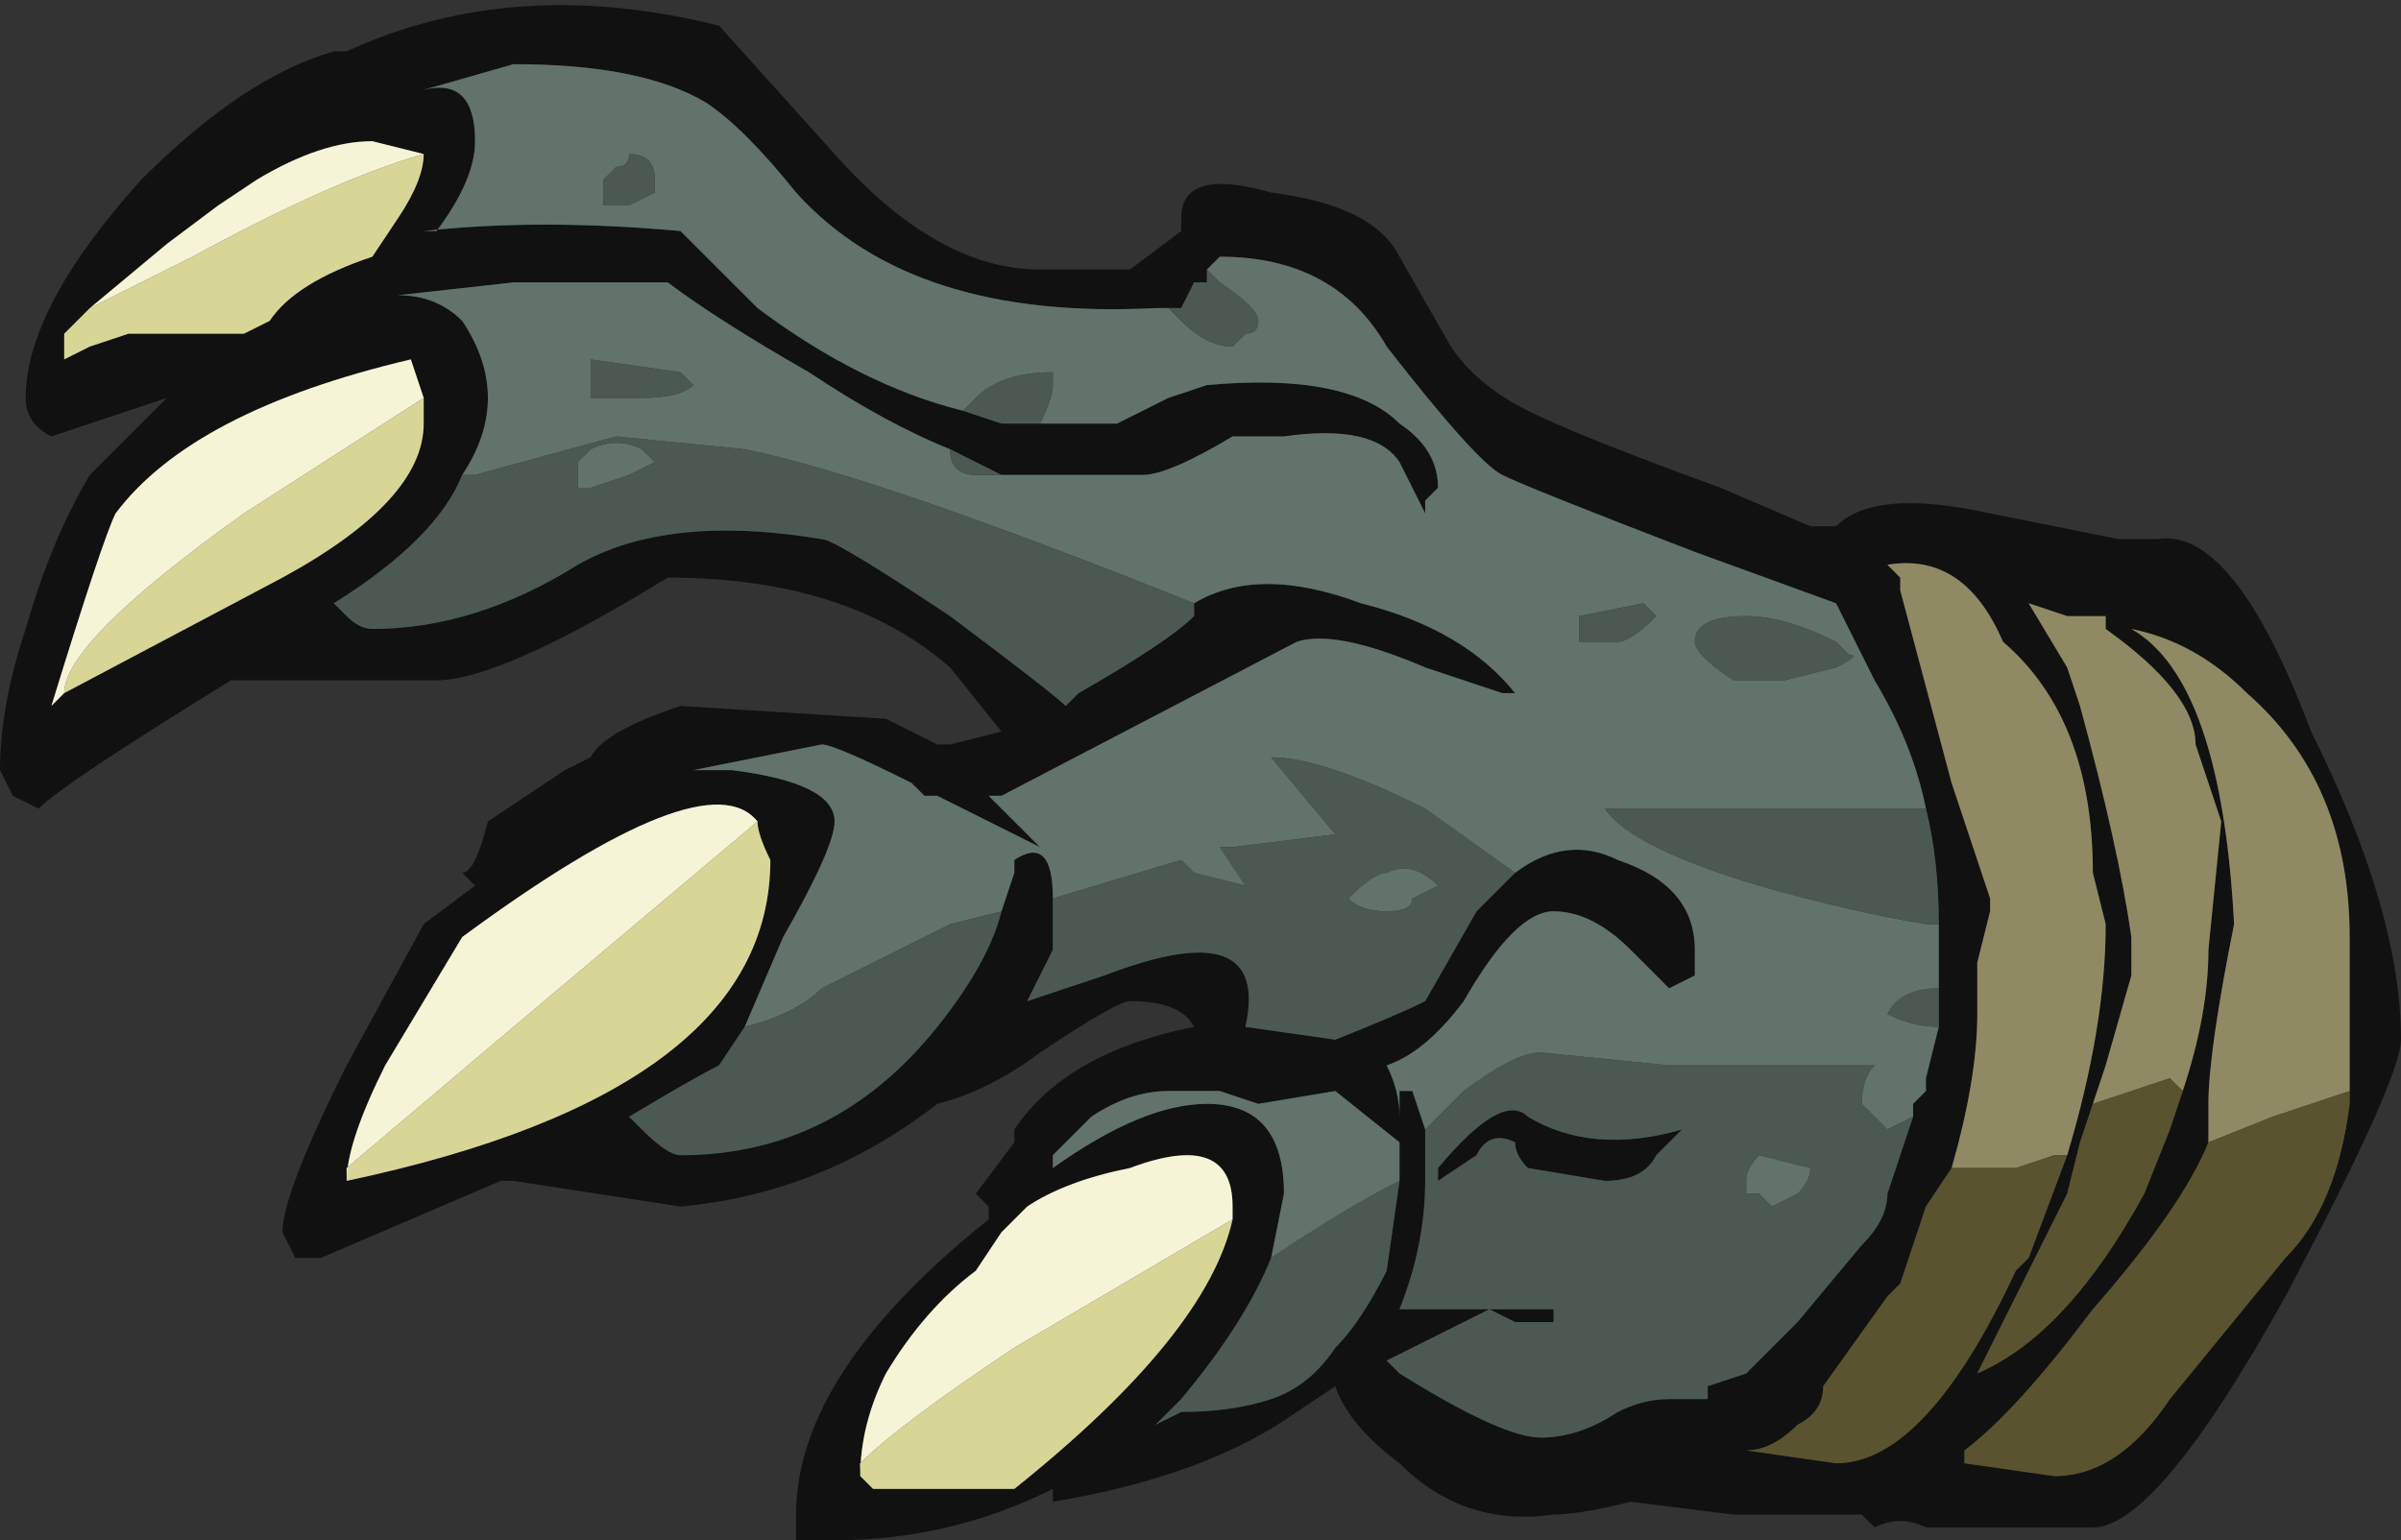 <?xml version="1.0" encoding="UTF-8" standalone="no"?>
<svg xmlns:ffdec="https://www.free-decompiler.com/flash" xmlns:xlink="http://www.w3.org/1999/xlink" ffdec:objectType="frame" height="42.0px" width="65.45px" xmlns="http://www.w3.org/2000/svg">
  <rect width="100%" height="100%" fill="#333333" stroke="none"/>
  <g transform="matrix(1.0, 0.0, 0.0, 1.0, 38.5, 42.35)">
    <use ffdec:characterId="89" height="6.0" transform="matrix(7.0, 0.0, 0.0, 7.0, -38.5, -42.35)" width="9.35" xlink:href="#shape0"/>
  </g>
  <defs>
    <g id="shape0" transform="matrix(1.0, 0.0, 0.0, 1.0, 5.5, 6.05)">
      <path d="M0.45 -4.45 Q0.65 -4.35 1.2 -4.15 L1.55 -4.0 1.65 -4.0 Q1.8 -4.15 2.25 -4.05 L2.75 -3.95 2.9 -3.95 Q3.2 -4.0 3.5 -3.2 3.85 -2.5 3.85 -2.0 3.85 -1.85 3.4 -1.0 2.9 -0.1 2.65 -0.1 L2.0 -0.1 Q1.9 -0.15 1.8 -0.1 L1.75 -0.15 1.25 -0.15 0.85 -0.2 Q0.65 -0.15 0.55 -0.15 0.2 -0.1 -0.05 -0.35 -0.25 -0.5 -0.3 -0.65 L-0.45 -0.55 Q-0.8 -0.3 -1.4 -0.2 L-1.4 -0.25 Q-1.8 -0.05 -2.25 -0.05 L-2.4 -0.05 -2.4 -0.15 Q-2.4 -0.7 -1.65 -1.3 L-1.65 -1.35 -1.7 -1.4 -1.55 -1.6 -1.55 -1.65 Q-1.35 -1.95 -0.85 -2.05 -0.9 -2.15 -1.1 -2.15 -1.15 -2.15 -1.45 -1.95 -1.65 -1.8 -1.85 -1.75 -2.3 -1.4 -2.85 -1.35 L-3.5 -1.45 -3.55 -1.45 -4.25 -1.15 -4.35 -1.15 -4.4 -1.25 Q-4.4 -1.4 -4.15 -1.9 L-3.85 -2.45 -3.65 -2.6 -3.7 -2.65 Q-3.65 -2.65 -3.6 -2.85 L-3.3 -3.05 -3.2 -3.1 Q-3.15 -3.2 -2.85 -3.3 L-2.05 -3.25 -1.85 -3.15 -1.8 -3.15 -1.6 -3.2 -1.8 -3.45 Q-2.2 -3.8 -2.9 -3.8 -3.55 -3.4 -3.8 -3.4 L-4.6 -3.4 Q-5.25 -3.0 -5.35 -2.9 L-5.45 -2.95 -5.5 -3.05 Q-5.5 -3.3 -5.4 -3.6 -5.3 -3.95 -5.15 -4.2 L-4.85 -4.5 -5.3 -4.35 Q-5.4 -4.4 -5.4 -4.5 -5.4 -4.85 -4.95 -5.35 -4.55 -5.75 -4.2 -5.85 L-4.15 -5.85 Q-3.5 -6.15 -2.7 -5.95 L-2.25 -5.45 Q-1.85 -5.0 -1.45 -5.0 L-1.1 -5.0 -0.9 -5.15 -0.9 -5.2 Q-0.9 -5.4 -0.55 -5.3 -0.15 -5.25 -0.05 -5.05 L0.15 -4.7 Q0.25 -4.55 0.45 -4.45 M-1.6 -4.4 L-1.15 -4.4 -0.95 -4.5 -0.8 -4.55 Q-0.25 -4.6 -0.05 -4.4 0.1 -4.3 0.1 -4.15 L0.05 -4.1 0.05 -4.05 -0.05 -4.25 Q-0.15 -4.4 -0.5 -4.35 L-0.7 -4.35 Q-0.95 -4.2 -1.05 -4.2 L-1.15 -4.2 Q-1.2 -4.2 -1.25 -4.2 L-1.6 -4.2 -1.8 -4.3 Q-2.05 -4.4 -2.35 -4.6 -2.7 -4.8 -2.9 -4.95 L-3.5 -4.95 -3.95 -4.9 Q-3.8 -4.9 -3.7 -4.8 -3.6 -4.65 -3.6 -4.5 -3.6 -4.35 -3.7 -4.2 -3.8 -3.95 -4.2 -3.7 L-4.15 -3.65 Q-4.1 -3.6 -4.05 -3.6 -3.65 -3.6 -3.25 -3.85 -2.9 -4.05 -2.3 -3.95 -2.25 -3.95 -1.8 -3.65 -1.4 -3.35 -1.35 -3.3 L-1.3 -3.35 Q-0.95 -3.55 -0.85 -3.65 L-0.85 -3.7 Q-0.6 -3.85 -0.2 -3.7 0.2 -3.6 0.4 -3.35 L0.35 -3.35 0.05 -3.45 Q-0.3 -3.6 -0.45 -3.55 L-1.6 -2.95 -1.65 -2.95 -1.45 -2.75 -1.85 -2.95 -1.9 -2.95 -1.95 -3.0 Q-2.25 -3.15 -2.3 -3.15 L-2.8 -3.05 -2.65 -3.05 Q-2.25 -3.0 -2.25 -2.85 -2.25 -2.75 -2.45 -2.4 L-2.6 -2.05 -2.7 -1.9 Q-2.8 -1.85 -3.05 -1.7 L-3.0 -1.65 Q-2.9 -1.55 -2.85 -1.55 -2.25 -1.55 -1.85 -2.05 -1.65 -2.3 -1.6 -2.5 L-1.55 -2.65 -1.55 -2.7 Q-1.4 -2.8 -1.4 -2.55 L-1.4 -2.5 Q-1.4 -2.45 -1.4 -2.35 L-1.5 -2.15 -1.2 -2.25 Q-0.55 -2.5 -0.65 -2.05 L-0.3 -2.0 Q-0.05 -2.1 0.05 -2.15 L0.25 -2.5 0.4 -2.65 Q0.6 -2.8 0.8 -2.7 1.1 -2.6 1.1 -2.35 L1.1 -2.25 1.0 -2.2 0.85 -2.35 Q0.7 -2.5 0.55 -2.5 0.4 -2.5 0.2 -2.15 0.05 -1.95 -0.1 -1.9 -0.05 -1.8 -0.05 -1.7 L-0.05 -1.8 0.0 -1.8 0.05 -1.65 0.05 -1.45 Q0.05 -1.2 -0.05 -0.95 L0.55 -0.95 0.55 -0.9 0.4 -0.9 0.3 -0.95 -0.1 -0.75 -0.05 -0.7 Q0.35 -0.45 0.5 -0.45 0.65 -0.45 0.8 -0.55 0.9 -0.6 1.0 -0.6 L1.15 -0.6 1.15 -0.65 1.3 -0.7 1.5 -0.9 1.75 -1.2 Q1.85 -1.3 1.85 -1.4 L1.95 -1.7 1.95 -1.75 2.0 -1.8 2.0 -1.85 2.05 -2.05 2.05 -2.2 2.05 -2.45 Q2.05 -2.7 2.0 -2.9 1.95 -3.15 1.8 -3.4 L1.65 -3.7 1.1 -3.9 Q0.45 -4.15 0.35 -4.2 0.25 -4.25 -0.1 -4.7 -0.3 -5.05 -0.75 -5.05 L-0.8 -5.0 -0.8 -4.95 -0.85 -4.95 -0.9 -4.85 -1.0 -4.85 Q-1.95 -4.8 -2.4 -5.3 -2.6 -5.55 -2.75 -5.65 -3.0 -5.8 -3.5 -5.8 L-3.85 -5.7 Q-3.65 -5.75 -3.65 -5.5 -3.65 -5.35 -3.8 -5.15 L-3.85 -5.15 Q-3.4 -5.2 -2.85 -5.15 L-2.55 -4.85 Q-2.15 -4.55 -1.75 -4.45 L-1.6 -4.4 M1.9 -3.8 L1.9 -3.75 2.1 -3.0 2.25 -2.55 2.25 -2.5 2.2 -2.3 2.2 -2.1 Q2.2 -1.85 2.1 -1.5 L2.0 -1.35 1.9 -1.05 1.85 -1.0 1.6 -0.65 Q1.6 -0.55 1.5 -0.5 1.4 -0.4 1.3 -0.4 L1.65 -0.35 Q2.0 -0.35 2.35 -1.1 L2.4 -1.15 2.55 -1.55 Q2.7 -2.05 2.7 -2.45 L2.65 -2.65 Q2.65 -3.25 2.3 -3.55 2.15 -3.9 1.85 -3.85 L1.9 -3.8 M3.0 -1.8 Q3.1 -2.1 3.1 -2.35 L3.15 -2.85 3.05 -3.15 Q3.05 -3.35 2.7 -3.6 L2.7 -3.65 2.55 -3.65 2.4 -3.7 2.55 -3.45 2.6 -3.3 Q2.75 -2.75 2.8 -2.4 L2.8 -2.25 2.7 -1.9 2.65 -1.75 2.6 -1.6 2.55 -1.4 2.2 -0.7 Q2.55 -0.85 2.85 -1.4 L2.95 -1.65 3.0 -1.8 M0.75 -1.45 L0.45 -1.5 Q0.4 -1.55 0.4 -1.6 0.3 -1.65 0.25 -1.55 L0.1 -1.45 0.1 -1.5 Q0.35 -1.8 0.45 -1.7 0.7 -1.55 1.05 -1.65 L0.95 -1.55 Q0.9 -1.45 0.75 -1.45 M3.1 -1.6 Q3.0 -1.35 2.65 -0.95 2.35 -0.55 2.15 -0.4 L2.15 -0.35 2.5 -0.3 Q2.75 -0.3 2.95 -0.6 L3.4 -1.15 Q3.6 -1.35 3.65 -1.75 L3.65 -1.8 3.65 -2.4 Q3.65 -3.0 3.25 -3.35 3.05 -3.55 2.8 -3.6 3.15 -3.4 3.2 -2.45 3.1 -1.95 3.1 -1.75 L3.1 -1.6 M-5.15 -4.85 L-5.25 -4.75 -5.25 -4.65 -5.15 -4.7 -5.0 -4.75 -4.55 -4.75 -4.45 -4.8 Q-4.35 -4.95 -4.05 -5.05 L-3.95 -5.2 Q-3.85 -5.35 -3.85 -5.45 L-4.05 -5.5 Q-4.25 -5.5 -4.5 -5.35 L-4.65 -5.25 -4.85 -5.1 -5.15 -4.85 M-3.85 -4.5 L-3.9 -4.65 Q-4.75 -4.45 -5.05 -4.05 -5.1 -3.95 -5.3 -3.3 L-5.25 -3.35 -4.4 -3.8 Q-3.85 -4.1 -3.85 -4.4 L-3.85 -4.5 M-2.55 -2.85 Q-2.75 -3.1 -3.7 -2.4 L-4.0 -1.9 Q-4.15 -1.6 -4.15 -1.45 -2.5 -1.8 -2.5 -2.7 -2.55 -2.8 -2.55 -2.85 M-0.05 -1.45 L-0.05 -1.6 -0.3 -1.8 -0.6 -1.75 -0.75 -1.8 -0.95 -1.8 Q-1.1 -1.8 -1.25 -1.7 L-1.4 -1.55 -1.4 -1.5 Q-1.05 -1.75 -0.8 -1.75 -0.5 -1.75 -0.5 -1.4 L-0.55 -1.15 Q-0.65 -0.9 -0.9 -0.6 L-1.0 -0.5 -0.9 -0.55 Q-0.7 -0.55 -0.55 -0.6 -0.4 -0.65 -0.3 -0.8 -0.2 -0.9 -0.1 -1.1 L-0.05 -1.45 M-0.7 -1.3 L-0.7 -1.35 Q-0.7 -1.65 -1.1 -1.5 -1.35 -1.45 -1.5 -1.35 L-1.6 -1.25 -1.7 -1.1 Q-1.9 -0.95 -2.05 -0.7 -2.15 -0.5 -2.15 -0.3 L-2.1 -0.25 -1.55 -0.25 Q-0.8 -0.85 -0.7 -1.3" fill="#111111" fill-rule="evenodd" stroke="none"/>
      <path d="M0.65 -3.65 L0.65 -3.55 0.8 -3.55 Q0.85 -3.55 0.95 -3.65 L0.9 -3.7 0.65 -3.65 M-1.6 -4.2 L-1.25 -4.2 Q-1.2 -4.2 -1.15 -4.2 L-1.05 -4.2 Q-0.95 -4.2 -0.7 -4.35 L-0.5 -4.35 Q-0.15 -4.4 -0.05 -4.25 L0.05 -4.05 0.05 -4.1 0.1 -4.15 Q0.1 -4.3 -0.05 -4.4 -0.25 -4.6 -0.8 -4.55 L-0.95 -4.5 -1.15 -4.4 -1.6 -4.4 -1.45 -4.4 Q-1.4 -4.5 -1.4 -4.55 -1.4 -4.65 -1.4 -4.6 -1.6 -4.6 -1.7 -4.5 L-1.75 -4.45 Q-2.15 -4.55 -2.55 -4.85 L-2.85 -5.15 Q-3.4 -5.2 -3.85 -5.15 L-3.8 -5.15 Q-3.65 -5.35 -3.65 -5.5 -3.65 -5.75 -3.85 -5.7 L-3.5 -5.8 Q-3.0 -5.8 -2.75 -5.65 -2.6 -5.55 -2.4 -5.3 -1.95 -4.8 -1.0 -4.85 L-0.9 -4.85 -0.95 -4.85 -0.9 -4.8 Q-0.8 -4.7 -0.7 -4.7 L-0.65 -4.75 Q-0.6 -4.75 -0.6 -4.8 -0.6 -4.85 -0.75 -4.95 L-0.8 -5.0 -0.75 -5.05 Q-0.3 -5.05 -0.1 -4.7 0.25 -4.25 0.35 -4.2 0.45 -4.15 1.1 -3.9 L1.65 -3.7 1.8 -3.4 Q1.95 -3.15 2.0 -2.9 1.0 -2.9 0.75 -2.9 0.85 -2.75 1.35 -2.6 1.7 -2.5 2.0 -2.45 L2.05 -2.45 2.05 -2.2 Q1.9 -2.2 1.85 -2.1 1.95 -2.05 2.05 -2.05 L2.0 -1.85 2.0 -1.8 1.95 -1.75 1.95 -1.7 1.85 -1.65 1.75 -1.75 Q1.75 -1.85 1.8 -1.9 L1.0 -1.9 0.5 -1.95 Q0.4 -1.95 0.2 -1.8 L0.05 -1.65 0.0 -1.8 -0.05 -1.8 -0.05 -1.7 Q-0.05 -1.8 -0.1 -1.9 0.05 -1.95 0.2 -2.15 0.4 -2.5 0.55 -2.5 0.7 -2.5 0.85 -2.35 L1.0 -2.2 1.1 -2.25 1.1 -2.35 Q1.1 -2.6 0.8 -2.7 0.6 -2.8 0.4 -2.65 L0.05 -2.9 Q-0.35 -3.1 -0.55 -3.1 L-0.3 -2.8 -0.7 -2.75 -0.75 -2.75 -0.65 -2.6 -0.85 -2.65 -0.9 -2.7 -1.4 -2.55 Q-1.4 -2.8 -1.55 -2.7 L-1.55 -2.65 -1.6 -2.5 -1.8 -2.45 Q-2.0 -2.35 -2.3 -2.2 -2.4 -2.1 -2.6 -2.05 L-2.45 -2.4 Q-2.25 -2.75 -2.25 -2.85 -2.25 -3.0 -2.65 -3.05 L-2.8 -3.05 -2.3 -3.15 Q-2.25 -3.15 -1.95 -3.0 L-1.9 -2.95 -1.85 -2.95 -1.45 -2.75 -1.65 -2.95 -1.6 -2.95 -0.45 -3.55 Q-0.3 -3.6 0.05 -3.45 L0.35 -3.35 0.4 -3.35 Q0.2 -3.6 -0.2 -3.7 -0.6 -3.85 -0.85 -3.7 -2.1 -4.2 -2.6 -4.3 L-3.1 -4.35 -3.65 -4.2 -3.7 -4.2 Q-3.6 -4.35 -3.6 -4.5 -3.6 -4.65 -3.7 -4.8 -3.8 -4.9 -3.95 -4.9 L-3.5 -4.95 -2.9 -4.95 Q-2.7 -4.8 -2.35 -4.6 -2.05 -4.4 -1.8 -4.3 -1.8 -4.2 -1.7 -4.2 -1.65 -4.2 -1.6 -4.2 M1.65 -3.55 Q1.45 -3.65 1.3 -3.65 1.1 -3.65 1.1 -3.55 1.1 -3.5 1.25 -3.4 L1.45 -3.4 1.65 -3.45 Q1.75 -3.5 1.7 -3.5 L1.65 -3.55 M0.0 -2.55 Q0.0 -2.5 -0.1 -2.5 -0.2 -2.5 -0.25 -2.55 -0.15 -2.65 -0.1 -2.65 0.0 -2.7 0.1 -2.6 L0.0 -2.55 M1.3 -1.4 L1.3 -1.45 Q1.3 -1.5 1.35 -1.55 L1.55 -1.5 Q1.55 -1.45 1.5 -1.4 L1.4 -1.35 1.35 -1.4 1.3 -1.4 M-2.8 -4.55 L-2.85 -4.6 -3.2 -4.65 -3.2 -4.5 -3.0 -4.5 Q-2.85 -4.5 -2.8 -4.55 M-2.95 -5.35 Q-2.95 -5.45 -3.05 -5.45 -3.05 -5.4 -3.1 -5.4 L-3.15 -5.35 -3.15 -5.25 -3.05 -5.25 -2.95 -5.3 -2.95 -5.35 M-3.0 -4.3 L-2.95 -4.25 -3.05 -4.2 -3.2 -4.15 -3.25 -4.15 -3.25 -4.25 -3.2 -4.3 Q-3.1 -4.35 -3.0 -4.3 M-0.55 -1.15 L-0.5 -1.4 Q-0.5 -1.75 -0.8 -1.75 -1.05 -1.75 -1.4 -1.5 L-1.4 -1.55 -1.25 -1.7 Q-1.1 -1.8 -0.95 -1.8 L-0.75 -1.8 -0.6 -1.75 -0.3 -1.8 -0.05 -1.6 -0.05 -1.45 Q-0.25 -1.35 -0.55 -1.15" fill="#61736a" fill-rule="evenodd" stroke="none"/>
      <path d="M0.65 -3.65 L0.9 -3.7 0.95 -3.65 Q0.85 -3.55 0.8 -3.55 L0.65 -3.55 0.65 -3.65 M-1.6 -4.2 Q-1.65 -4.2 -1.7 -4.2 -1.8 -4.2 -1.8 -4.3 L-1.6 -4.2 M-3.7 -4.2 L-3.65 -4.2 -3.1 -4.35 -2.6 -4.3 Q-2.1 -4.2 -0.85 -3.7 L-0.85 -3.65 Q-0.95 -3.55 -1.3 -3.35 L-1.35 -3.3 Q-1.4 -3.35 -1.8 -3.65 -2.25 -3.95 -2.3 -3.95 -2.9 -4.05 -3.25 -3.85 -3.65 -3.6 -4.05 -3.6 -4.1 -3.6 -4.15 -3.65 L-4.2 -3.7 Q-3.8 -3.95 -3.7 -4.2 M-2.6 -2.05 Q-2.4 -2.1 -2.3 -2.2 -2.0 -2.35 -1.8 -2.45 L-1.6 -2.5 Q-1.65 -2.3 -1.85 -2.05 -2.25 -1.55 -2.85 -1.55 -2.9 -1.55 -3.0 -1.65 L-3.05 -1.7 Q-2.8 -1.85 -2.7 -1.9 L-2.6 -2.05 M-1.4 -2.55 L-0.9 -2.7 -0.85 -2.65 -0.65 -2.6 -0.75 -2.75 -0.7 -2.75 -0.3 -2.8 -0.55 -3.1 Q-0.35 -3.1 0.05 -2.9 L0.4 -2.65 0.25 -2.5 0.05 -2.15 Q-0.05 -2.1 -0.3 -2.0 L-0.65 -2.05 Q-0.55 -2.5 -1.2 -2.25 L-1.5 -2.15 -1.4 -2.35 Q-1.4 -2.45 -1.4 -2.5 L-1.4 -2.55 M0.05 -1.65 L0.2 -1.8 Q0.4 -1.95 0.5 -1.95 L1.0 -1.9 1.8 -1.9 Q1.75 -1.85 1.75 -1.75 L1.85 -1.65 1.95 -1.7 1.85 -1.4 Q1.85 -1.3 1.75 -1.2 L1.5 -0.9 1.3 -0.7 1.15 -0.65 1.15 -0.6 1.0 -0.6 Q0.9 -0.6 0.8 -0.55 0.65 -0.45 0.5 -0.45 0.35 -0.45 -0.05 -0.7 L-0.1 -0.75 0.3 -0.95 0.4 -0.9 0.55 -0.9 0.55 -0.95 -0.05 -0.95 Q0.05 -1.2 0.05 -1.45 L0.05 -1.65 M2.05 -2.05 Q1.95 -2.05 1.85 -2.1 1.9 -2.2 2.05 -2.2 L2.05 -2.05 M2.05 -2.45 L2.0 -2.45 Q1.7 -2.5 1.35 -2.6 0.85 -2.75 0.75 -2.9 1.0 -2.9 2.0 -2.9 2.05 -2.7 2.05 -2.45 M-0.8 -5.0 L-0.75 -4.95 Q-0.6 -4.85 -0.6 -4.8 -0.6 -4.75 -0.65 -4.75 L-0.7 -4.7 Q-0.8 -4.7 -0.9 -4.8 L-0.95 -4.85 -0.9 -4.85 -0.85 -4.95 -0.8 -4.95 -0.8 -5.0 M-1.75 -4.45 L-1.7 -4.5 Q-1.6 -4.6 -1.4 -4.6 -1.4 -4.65 -1.4 -4.55 -1.4 -4.5 -1.45 -4.4 L-1.6 -4.4 -1.75 -4.45 M1.65 -3.55 L1.7 -3.5 Q1.75 -3.5 1.65 -3.45 L1.45 -3.4 1.25 -3.4 Q1.1 -3.5 1.1 -3.55 1.1 -3.65 1.3 -3.65 1.45 -3.65 1.65 -3.55 M1.3 -1.4 L1.35 -1.4 1.4 -1.35 1.5 -1.4 Q1.55 -1.45 1.55 -1.5 L1.35 -1.55 Q1.3 -1.5 1.3 -1.45 L1.3 -1.4 M0.0 -2.55 L0.1 -2.6 Q0.0 -2.7 -0.1 -2.65 -0.15 -2.65 -0.25 -2.55 -0.2 -2.5 -0.1 -2.5 0.0 -2.5 0.0 -2.55 M0.75 -1.45 Q0.9 -1.45 0.95 -1.55 L1.05 -1.65 Q0.7 -1.55 0.45 -1.7 0.35 -1.8 0.1 -1.5 L0.1 -1.45 0.25 -1.55 Q0.3 -1.65 0.4 -1.6 0.4 -1.55 0.45 -1.5 L0.75 -1.45 M-2.8 -4.55 Q-2.85 -4.5 -3.0 -4.5 L-3.2 -4.5 -3.2 -4.65 -2.85 -4.6 -2.8 -4.55 M-2.95 -5.35 L-2.95 -5.3 -3.05 -5.25 -3.15 -5.25 -3.15 -5.35 -3.1 -5.4 Q-3.05 -5.4 -3.05 -5.45 -2.95 -5.45 -2.95 -5.35 M-3.0 -4.3 Q-3.1 -4.35 -3.2 -4.3 L-3.25 -4.25 -3.25 -4.15 -3.2 -4.15 -3.05 -4.2 -2.95 -4.25 -3.0 -4.3 M-0.55 -1.15 Q-0.25 -1.35 -0.05 -1.45 L-0.1 -1.1 Q-0.2 -0.9 -0.3 -0.8 -0.4 -0.65 -0.55 -0.6 -0.7 -0.55 -0.9 -0.55 L-1.0 -0.5 -0.9 -0.6 Q-0.65 -0.9 -0.55 -1.15" fill="#4b5952" fill-rule="evenodd" stroke="none"/>
      <path d="M1.9 -3.8 L1.85 -3.85 Q2.15 -3.9 2.3 -3.55 2.65 -3.25 2.65 -2.65 L2.7 -2.45 Q2.7 -2.05 2.55 -1.55 L2.5 -1.55 2.35 -1.5 2.1 -1.5 Q2.2 -1.85 2.2 -2.1 L2.2 -2.3 2.25 -2.5 2.25 -2.55 2.1 -3.0 1.9 -3.75 1.9 -3.8 M2.65 -1.75 L2.7 -1.9 2.8 -2.25 2.8 -2.4 Q2.75 -2.75 2.6 -3.3 L2.55 -3.45 2.4 -3.7 2.55 -3.65 2.7 -3.65 2.7 -3.6 Q3.05 -3.35 3.05 -3.15 L3.15 -2.85 3.1 -2.35 Q3.1 -2.1 3.0 -1.8 L2.95 -1.85 2.65 -1.75 M3.65 -1.8 L3.35 -1.7 3.1 -1.6 3.1 -1.75 Q3.1 -1.95 3.2 -2.45 3.15 -3.4 2.8 -3.6 3.05 -3.55 3.25 -3.35 3.65 -3.0 3.65 -2.4 L3.65 -1.8" fill="#8f8a64" fill-rule="evenodd" stroke="none"/>
      <path d="M2.55 -1.55 L2.4 -1.15 2.35 -1.1 Q2.0 -0.35 1.65 -0.35 L1.3 -0.4 Q1.4 -0.4 1.5 -0.5 1.6 -0.55 1.6 -0.65 L1.85 -1.0 1.9 -1.05 2.0 -1.35 2.1 -1.5 2.35 -1.5 2.5 -1.55 2.55 -1.55 M3.0 -1.8 L2.95 -1.65 2.85 -1.4 Q2.55 -0.85 2.2 -0.7 L2.55 -1.4 2.6 -1.6 2.65 -1.75 2.95 -1.85 3.0 -1.8 M3.65 -1.8 L3.65 -1.75 Q3.6 -1.35 3.4 -1.15 L2.95 -0.6 Q2.75 -0.3 2.5 -0.3 L2.15 -0.35 2.15 -0.4 Q2.35 -0.55 2.65 -0.95 3.0 -1.35 3.1 -1.6 L3.35 -1.7 3.65 -1.8" fill="#59542f" fill-rule="evenodd" stroke="none"/>
      <path d="M-3.85 -5.45 Q-3.85 -5.35 -3.95 -5.2 L-4.05 -5.05 Q-4.35 -4.95 -4.45 -4.8 L-4.55 -4.75 -5.0 -4.75 -5.15 -4.7 -5.25 -4.65 -5.25 -4.75 -5.15 -4.85 -4.75 -5.05 Q-4.2 -5.35 -3.85 -5.45 M-5.25 -3.35 Q-5.25 -3.55 -4.55 -4.05 L-3.85 -4.5 -3.85 -4.4 Q-3.85 -4.1 -4.4 -3.8 L-5.25 -3.35 M-4.15 -1.45 L-4.15 -1.5 -3.5 -2.05 -2.55 -2.85 Q-2.55 -2.8 -2.5 -2.7 -2.5 -1.8 -4.15 -1.45 M-2.15 -0.3 L-2.15 -0.35 Q-2.0 -0.5 -1.55 -0.8 L-0.7 -1.3 Q-0.8 -0.85 -1.55 -0.25 L-2.1 -0.25 -2.15 -0.3" fill="#d8d696" fill-rule="evenodd" stroke="none"/>
      <path d="M-3.85 -5.45 Q-4.2 -5.35 -4.75 -5.05 L-5.15 -4.85 -4.85 -5.1 -4.65 -5.25 -4.5 -5.35 Q-4.25 -5.5 -4.05 -5.5 L-3.85 -5.45 M-5.25 -3.35 L-5.3 -3.3 Q-5.1 -3.95 -5.05 -4.05 -4.75 -4.45 -3.9 -4.65 L-3.85 -4.5 -4.55 -4.05 Q-5.25 -3.55 -5.25 -3.35 M-4.15 -1.45 Q-4.15 -1.6 -4.0 -1.9 L-3.7 -2.4 Q-2.75 -3.1 -2.55 -2.85 L-3.5 -2.05 -4.15 -1.5 -4.15 -1.45 M-2.15 -0.3 Q-2.15 -0.5 -2.05 -0.7 -1.9 -0.95 -1.7 -1.1 L-1.6 -1.25 -1.5 -1.35 Q-1.35 -1.45 -1.1 -1.5 -0.7 -1.65 -0.7 -1.35 L-0.7 -1.3 -1.55 -0.8 Q-2.0 -0.5 -2.15 -0.35 L-2.15 -0.3" fill="#f5f4d6" fill-rule="evenodd" stroke="none"/>
    </g>
  </defs>
</svg>
